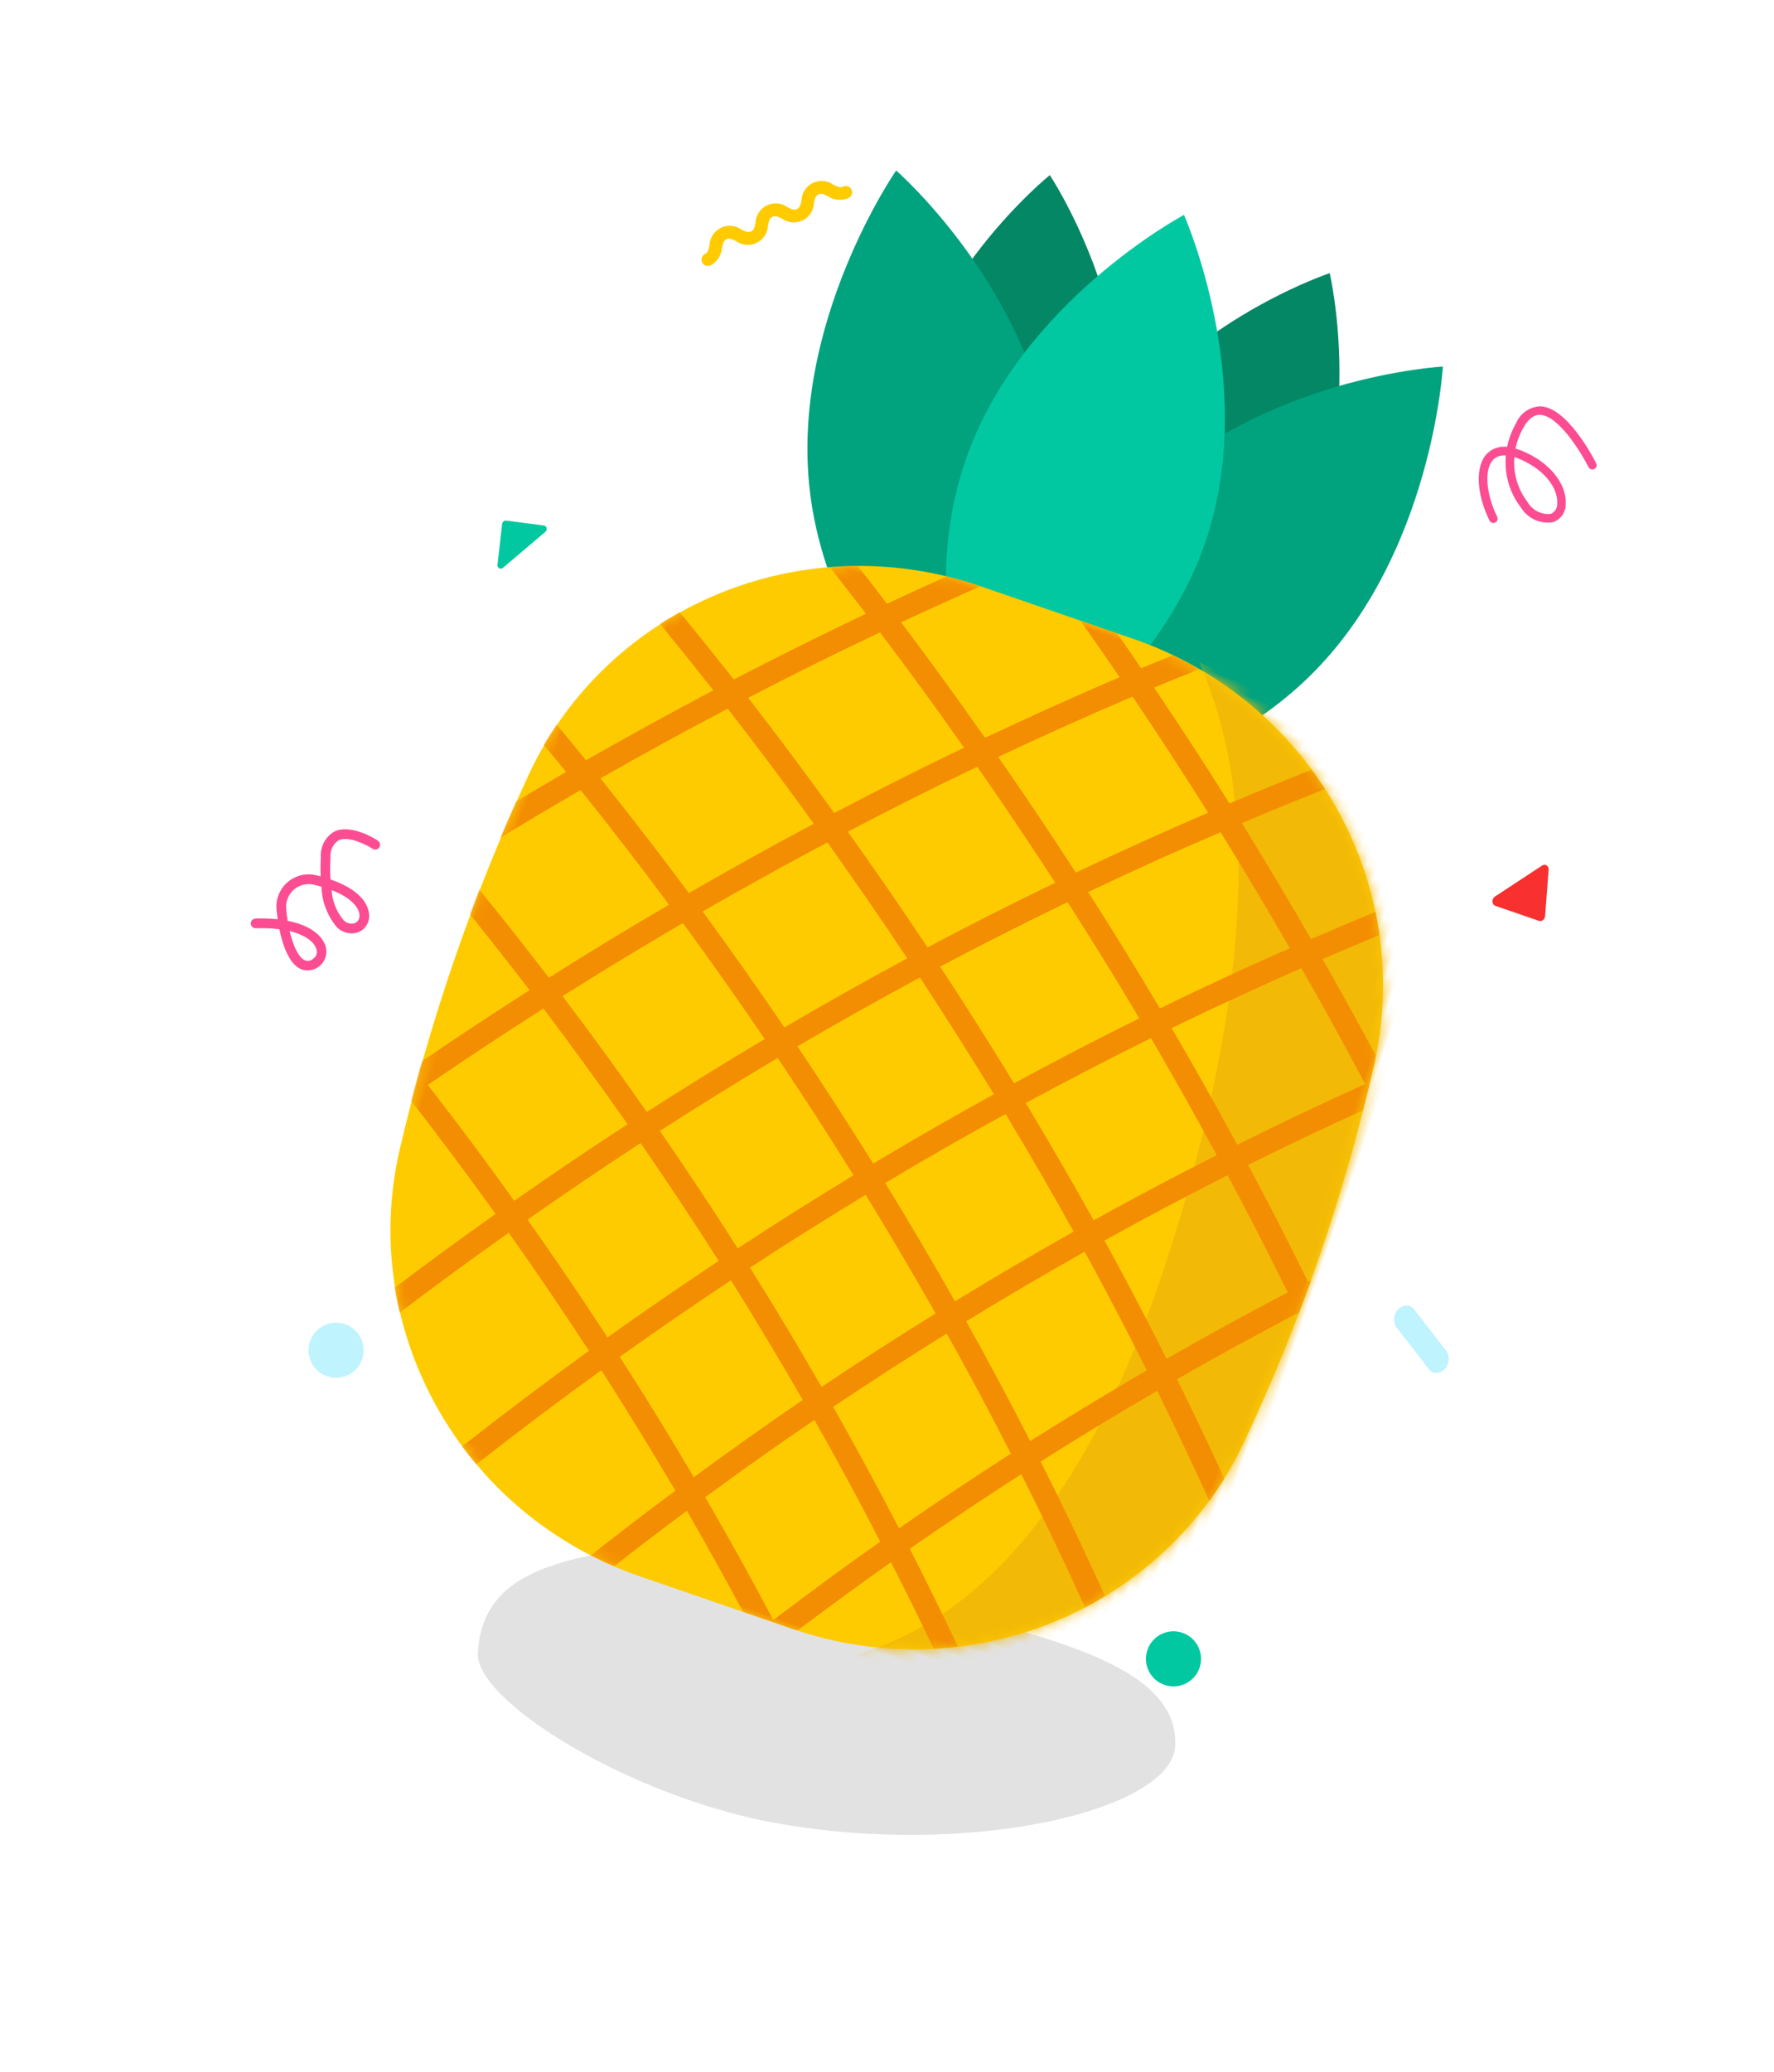 <?xml version="1.0" encoding="UTF-8"?>
<svg width="161px" height="188px" viewBox="0 0 161 188" version="1.1" xmlns="http://www.w3.org/2000/svg" xmlns:xlink="http://www.w3.org/1999/xlink">
    <title>Group</title>
    <defs>
        <path d="M48.754,95 L34.194,95 C17.052,95.022 2.674,82.263 0.917,65.47 C-0.306,53.52 -0.306,41.48 0.917,29.53 C2.674,12.737 17.052,-0.022 34.194,4.00889648e-13 L48.754,4.00889648e-13 C65.829,-0.019 80.173,12.64 82.019,29.357 C83.327,41.417 83.327,53.579 82.019,65.638 C80.175,82.358 65.83,95.019 48.754,95 L48.754,95 Z" id="path-1"></path>
    </defs>
    <g id="Page-1" stroke="none" stroke-width="1" fill="none" fill-rule="evenodd">
        <g id="Group" transform="translate(80.476, 93.861) rotate(19) translate(-80.476, -93.861) translate(22.598, 14.767)">
            <path d="M102.922,140.657 C102.922,132.174 86.882,131.012 73.255,127.646 C70.487,126.963 68.91,117.057 66.383,117.057 C63.842,117.057 62.166,123.513 59.833,123.959 C48.428,126.14 39.279,127.064 39.279,135.536 C39.279,139.906 53.703,147.818 67.047,149.519 C84.868,151.791 102.922,146.493 102.922,140.657 Z" id="Oval" fill-opacity="0.117" fill="#000000" transform="translate(71.101, 133.557) rotate(-16) translate(-71.101, -133.557) "></path>
            <path d="M60.963,23.253 C63.417,36.784 55.373,49.551 55.373,49.551 C55.373,49.551 43.354,40.378 40.896,26.849 C38.437,13.321 46.486,0.551 46.486,0.551 C46.486,0.551 58.509,9.723 60.963,23.253 Z" id="Path" fill="#038765" fill-rule="nonzero"></path>
            <path d="M58.922,23.392 C56.468,36.923 64.512,49.69 64.512,49.69 C64.512,49.69 76.531,40.516 78.989,26.988 C81.448,13.459 73.399,0.69 73.399,0.69 C73.399,0.69 61.376,9.861 58.922,23.392 Z" id="Path" fill="#038765" fill-rule="nonzero"></path>
            <path d="M55.048,24.701 C61.654,38.508 57.085,54.694 57.085,54.694 C57.085,54.694 41.81,48.495 35.201,34.688 C28.593,20.881 33.164,4.694 33.164,4.694 C33.164,4.694 48.443,10.893 55.048,24.701 L55.048,24.701 Z" id="Path" fill="#01A27E" fill-rule="nonzero"></path>
            <path d="M63.986,25.366 C57.379,39.173 61.947,55.359 61.947,55.359 C61.947,55.359 77.223,49.16 83.831,35.353 C90.44,21.546 85.869,5.359 85.869,5.359 C85.869,5.359 70.591,11.558 63.986,25.366 Z" id="Path" fill="#01A27E" fill-rule="nonzero"></path>
            <path d="M70.675,27.501 C70.675,42.689 59.175,55 59.175,55 C59.175,55 47.675,42.694 47.675,27.501 C47.675,12.307 59.175,-2.30274156e-13 59.175,-2.30274156e-13 C59.175,-2.30274156e-13 70.675,12.312 70.675,27.501 Z" id="Path" fill="#01C8A1" fill-rule="nonzero"></path>
            <g id="Path-2" transform="translate(18.562, 37.864)">
                <mask id="mask-2" fill="white">
                    <use xlink:href="#path-1"></use>
                </mask>
                <use id="Path" fill="#FECB00" fill-rule="nonzero" xlink:href="#path-1"></use>
                <path d="M54.492,95.692 C65.699,88.122 70.848,72.675 69.937,49.35 C69.027,26.025 64.082,9.59 55.103,0.045 L87.286,2.937 L87.946,93.311 L54.492,95.692 Z" id="Path-3" fill="#F2B906" mask="url(#mask-2)"></path>
                <path d="M82.778,50.004 C79.959,47.2 77.091,44.445 74.174,41.741 C76.881,38.983 79.634,36.283 82.433,33.642 C82.317,32.213 82.181,30.786 82.025,29.361 C81.996,29.106 81.961,28.852 81.917,28.599 C79.469,26.326 76.991,24.086 74.482,21.879 C75.868,20.619 77.261,19.367 78.663,18.123 C78.339,17.487 77.993,16.867 77.638,16.26 C76.053,17.66 74.477,19.076 72.909,20.51 C69.835,17.834 66.712,15.197 63.542,12.596 C65.562,10.775 67.61,8.99 69.668,7.225 C69.112,6.782 68.54,6.36 67.953,5.959 C65.916,7.711 63.898,9.484 61.901,11.279 C58.66,8.662 55.363,6.093 52.01,3.572 C53.112,2.586 54.224,1.612 55.346,0.649 C54.462,0.464 53.569,0.327 52.67,0.237 C51.885,0.906 51.101,1.606 50.327,2.295 C49.299,1.522 48.264,0.757 47.223,1.13639509e-12 L43.7,1.13639509e-12 C45.392,1.215 47.076,2.446 48.75,3.695 C45.435,6.68 42.195,9.756 38.984,12.874 C35.504,10.353 31.967,7.876 28.373,5.444 C30.276,3.605 32.193,1.791 34.123,1.13639509e-12 C33.046,1.13639509e-12 31.98,0.052 30.925,0.155 C29.473,1.514 28.033,2.885 26.607,4.271 C25.415,3.469 24.212,2.676 22.997,1.893 C22.192,2.162 21.397,2.47 20.626,2.81 C22.121,3.777 23.612,4.755 25.101,5.743 C21.922,8.871 18.789,12.053 15.702,15.29 C13.506,13.877 11.296,12.484 9.074,11.111 C8.605,11.626 8.155,12.151 7.726,12.696 C9.921,14.055 12.103,15.43 14.271,16.822 C11.271,20.023 8.315,23.279 5.405,26.589 C4.213,25.846 3.022,25.104 1.82,24.387 C1.63,25.088 1.466,25.795 1.329,26.508 C2.241,27.054 3.147,27.61 4.046,28.176 C2.897,29.514 1.754,30.855 0.617,32.199 C0.513,33.394 0.418,34.587 0.335,35.78 C2.143,33.599 3.973,31.438 5.823,29.297 C9.527,31.64 13.186,34.048 16.801,36.522 C14.024,39.746 11.305,43.019 8.647,46.339 C5.823,44.467 2.966,42.632 0.073,40.834 C0.042,41.637 0.022,42.439 -1.57498124e-12,43.231 C2.478,44.787 4.932,46.368 7.36,47.976 C4.931,51.03 2.551,54.121 0.22,57.248 C0.282,58.483 0.366,59.717 0.46,60.96 C4.046,63.307 7.577,65.711 11.051,68.174 C8.845,71.24 6.684,74.344 4.569,77.487 C4.925,78.176 5.311,78.834 5.73,79.483 C8.02,76.067 10.355,72.705 12.734,69.398 C16.254,71.93 19.711,74.517 23.105,77.157 C20.355,81.068 17.668,85.05 15.044,89.105 C15.609,89.496 16.194,89.867 16.79,90.227 C19.372,86.245 22.02,82.32 24.735,78.452 C28.102,81.117 31.406,83.833 34.649,86.602 C32.831,89.261 31.051,91.944 29.307,94.65 C30.07,94.762 30.844,94.844 31.629,94.896 C33.137,92.571 34.67,90.266 36.228,87.981 C38.874,90.286 41.48,92.626 44.048,95 L48.752,95 C48.919,95 49.097,95 49.264,94.989 C51.22,92.085 53.22,89.21 55.265,86.365 C57.366,88.393 59.439,90.448 61.485,92.53 C62.174,92.252 62.843,91.954 63.502,91.634 C61.203,89.278 58.861,86.952 56.477,84.658 C58.875,81.384 61.333,78.152 63.848,74.963 C67.057,78.092 70.193,81.274 73.256,84.51 C73.737,84.005 74.197,83.491 74.636,82.956 C71.542,79.683 68.375,76.469 65.133,73.313 C67.715,70.082 70.353,66.909 73.047,63.795 C75.672,66.398 78.25,69.036 80.783,71.708 C81.016,70.929 81.221,70.143 81.4,69.351 C79.111,66.947 76.78,64.569 74.406,62.22 C77.155,59.071 79.96,55.988 82.822,52.969 L82.916,53.061 C82.958,51.96 82.978,50.869 83,49.767 C82.925,49.849 82.851,49.935 82.778,50.004 L82.778,50.004 Z M72.93,23.273 C75.951,25.918 78.921,28.607 81.837,31.341 C78.712,34.274 75.648,37.272 72.647,40.335 C69.67,37.592 66.644,34.899 63.573,32.258 C66.637,29.209 69.756,26.215 72.93,23.278 L72.93,23.273 Z M50.275,43.181 C47.454,46.298 44.683,49.471 41.964,52.7 C38.692,50.045 35.372,47.438 32.001,44.879 C34.782,41.648 37.608,38.471 40.48,35.35 C43.794,37.922 47.059,40.533 50.275,43.181 L50.275,43.181 Z M41.891,33.826 C44.85,30.657 47.861,27.568 50.923,24.524 C54.175,27.096 57.372,29.713 60.514,32.373 C57.512,35.409 54.567,38.503 51.677,41.656 C48.478,39.002 45.215,36.392 41.891,33.826 L41.891,33.826 Z M30.325,43.644 C26.889,41.072 23.407,38.561 19.881,36.112 C22.724,32.851 25.613,29.647 28.547,26.501 C32.028,28.981 35.454,31.509 38.824,34.085 C35.941,37.213 33.108,40.399 30.325,43.644 Z M30.638,46.454 C34.016,49.002 37.344,51.613 40.621,54.285 C37.977,57.467 35.384,60.686 32.844,63.979 C29.519,61.324 26.135,58.73 22.692,56.199 C25.298,52.896 27.95,49.647 30.648,46.454 L30.638,46.454 Z M42.242,55.602 C45.462,58.247 48.63,60.95 51.745,63.711 C49.159,66.893 46.612,70.102 44.134,73.385 C40.963,70.618 37.739,67.911 34.464,65.265 C37.008,61.993 39.602,58.772 42.246,55.602 L42.242,55.602 Z M43.57,54.01 C46.271,50.799 49.036,47.639 51.861,44.533 C55.016,47.168 58.121,49.861 61.175,52.61 C58.415,55.722 55.707,58.885 53.052,62.099 C49.95,59.36 46.79,56.663 43.574,54.007 L43.57,54.01 Z M53.261,42.999 C56.157,39.85 59.103,36.76 62.098,33.727 C65.182,36.381 68.214,39.081 71.194,41.826 C68.266,44.841 65.387,47.917 62.558,51.054 C59.516,48.328 56.419,45.642 53.266,42.996 L53.261,42.999 Z M61.99,14.009 C65.169,16.603 68.291,19.238 71.358,21.913 C68.171,24.852 65.045,27.854 61.982,30.918 C58.845,28.252 55.648,25.632 52.392,23.055 C55.533,19.965 58.734,16.949 61.994,14.006 L61.99,14.009 Z M50.427,4.974 C53.784,7.506 57.092,10.082 60.349,12.703 C57.094,15.658 53.897,18.674 50.758,21.749 C47.441,19.153 44.082,16.611 40.68,14.123 C43.885,11.002 47.135,7.951 50.432,4.971 L50.427,4.974 Z M39.169,15.581 C42.6,18.082 45.974,20.631 49.291,23.227 C46.214,26.279 43.196,29.387 40.239,32.55 C36.872,29.978 33.453,27.454 29.982,24.976 C32.994,21.786 36.057,18.654 39.173,15.58 L39.169,15.581 Z M26.858,6.926 C30.454,9.344 33.995,11.814 37.479,14.336 C34.354,17.412 31.29,20.572 28.269,23.777 C24.716,21.27 21.119,18.823 17.48,16.44 C20.555,13.195 23.681,10.024 26.858,6.926 L26.858,6.926 Z M7.182,27.716 C10.078,24.416 13.033,21.167 16.048,17.971 C19.696,20.359 23.293,22.802 26.837,25.299 C23.891,28.458 20.999,31.672 18.16,34.941 C14.544,32.469 10.884,30.06 7.182,27.713 L7.182,27.716 Z M18.536,37.688 C22.061,40.138 25.543,42.649 28.98,45.219 C26.268,48.422 23.612,51.671 21.013,54.964 C17.533,52.422 13.982,49.939 10.361,47.513 C13.038,44.178 15.763,40.902 18.536,37.685 L18.536,37.688 Z M12.263,66.5 C8.72,63.979 5.106,61.517 1.422,59.112 C3.921,55.736 6.487,52.422 9.085,49.14 C12.692,51.57 16.239,54.05 19.728,56.581 C17.188,59.832 14.7,63.139 12.263,66.5 L12.263,66.5 Z M24.297,75.463 C20.909,72.819 17.462,70.238 13.957,67.72 C16.392,64.364 18.873,61.06 21.4,57.809 C24.861,60.361 28.256,62.961 31.583,65.61 C29.116,68.857 26.67,72.129 24.297,75.463 Z M35.838,84.904 C32.589,82.125 29.283,79.411 25.924,76.764 C28.295,73.44 30.724,70.156 33.211,66.914 C36.504,69.58 39.734,72.294 42.901,75.055 C40.5,78.285 38.145,81.567 35.838,84.901 L35.838,84.904 Z M46.878,94.813 C43.781,91.905 40.623,89.061 37.406,86.283 C39.716,82.938 42.079,79.652 44.494,76.424 C47.641,79.202 50.721,82.035 53.736,84.924 C51.405,88.163 49.119,91.459 46.878,94.81 L46.878,94.813 Z M54.96,83.226 C51.938,80.355 48.858,77.529 45.718,74.746 C48.196,71.474 50.723,68.26 53.298,65.104 C56.371,67.851 59.389,70.654 62.35,73.511 C59.828,76.705 57.364,79.942 54.959,83.222 L54.96,83.226 Z M63.637,71.865 C60.676,69.019 57.665,66.226 54.604,63.485 C57.25,60.264 59.958,57.121 62.717,54.007 C65.717,56.744 68.663,59.526 71.554,62.353 C68.864,65.47 66.225,68.64 63.636,71.862 L63.637,71.865 Z M72.91,60.781 C70.023,57.96 67.082,55.187 64.086,52.464 C66.919,49.315 69.797,46.234 72.721,43.223 C75.644,45.933 78.518,48.695 81.342,51.506 C78.472,54.544 75.661,57.635 72.909,60.778 L72.91,60.781 Z" id="Shape" fill="#F38D01" fill-rule="nonzero" mask="url(#mask-2)"></path>
            </g>
            <path d="M13.733,46.056 L11.156,50.4 C11.089,50.509 10.969,50.566 10.85,50.544 C10.73,50.523 10.634,50.426 10.603,50.299 L9.791,46.657 C9.773,46.569 9.788,46.475 9.833,46.399 C9.879,46.322 9.95,46.269 10.032,46.25 L13.422,45.556 C13.541,45.529 13.664,45.583 13.732,45.693 C13.8,45.802 13.801,45.946 13.733,46.056 L13.733,46.056 Z" id="Path" fill="#01C8A1" fill-rule="nonzero"></path>
            <path d="M110.495,50.07 L106.286,50.07 C106.127,50.067 105.985,49.955 105.923,49.784 C105.861,49.614 105.89,49.416 105.998,49.28 L109.129,45.226 C109.225,45.1 109.371,45.045 109.512,45.082 C109.652,45.118 109.764,45.241 109.805,45.402 L110.869,49.456 C110.911,49.598 110.892,49.754 110.817,49.876 C110.743,49.998 110.623,50.07 110.495,50.07 L110.495,50.07 Z" id="Path" fill="#F93030" fill-rule="nonzero"></path>
            <path d="M111.241,87.076 L115.242,89.701 C115.723,90.018 115.898,90.738 115.634,91.312 C115.508,91.59 115.293,91.796 115.038,91.883 C114.783,91.971 114.509,91.933 114.278,91.778 L110.276,89.153 C110.042,89.003 109.869,88.748 109.796,88.445 C109.722,88.142 109.754,87.816 109.884,87.541 C110.152,86.97 110.758,86.762 111.241,87.076 Z" id="Path" fill="#BFF3FE" fill-rule="nonzero"></path>
            <circle id="Oval" fill="#01C8A1" fill-rule="nonzero" cx="100.924" cy="124.175" r="2.5"></circle>
            <circle id="Oval" fill="#BFF3FE" fill-rule="nonzero" cx="19.949" cy="122.444" r="2.5"></circle>
            <path d="M19.231,18.308 C19.123,18.2 19.062,18.053 19.062,17.9 C19.062,17.746 19.123,17.6 19.231,17.491 C19.423,17.299 19.419,17.1 19.358,16.621 C19.162,15.974 19.338,15.27 19.817,14.792 C20.295,14.313 20.999,14.138 21.646,14.335 C22.125,14.395 22.324,14.399 22.517,14.207 C22.709,14.015 22.704,13.815 22.645,13.337 C22.447,12.69 22.622,11.986 23.101,11.508 C23.579,11.029 24.282,10.854 24.929,11.052 C25.407,11.113 25.605,11.118 25.797,10.926 C25.989,10.734 25.985,10.534 25.925,10.058 C25.727,9.411 25.902,8.707 26.38,8.229 C26.859,7.75 27.562,7.575 28.209,7.773 C28.686,7.834 28.885,7.838 29.076,7.647 C29.302,7.422 29.667,7.422 29.893,7.647 C30.118,7.872 30.118,8.238 29.893,8.463 C29.399,8.915 28.711,9.086 28.063,8.918 C27.587,8.857 27.387,8.853 27.196,9.044 C27.006,9.235 27.009,9.436 27.069,9.912 C27.267,10.559 27.092,11.263 26.613,11.741 C26.135,12.22 25.432,12.395 24.785,12.198 C24.307,12.137 24.109,12.132 23.917,12.324 C23.725,12.516 23.729,12.716 23.789,13.192 C23.987,13.839 23.811,14.543 23.333,15.022 C22.855,15.501 22.151,15.677 21.504,15.48 C21.024,15.421 20.826,15.415 20.632,15.608 C20.439,15.802 20.445,16 20.504,16.48 C20.671,17.128 20.499,17.816 20.047,18.309 C19.938,18.417 19.792,18.478 19.639,18.478 C19.486,18.478 19.339,18.417 19.231,18.308 L19.231,18.308 Z" id="Path" fill="#FECB00" fill-rule="nonzero"></path>
            <path d="M94.69,17.304 C94.587,17.304 94.488,17.263 94.415,17.19 C92.468,15.253 91.571,12.924 92.232,11.526 C92.528,10.92 93.091,10.487 93.755,10.355 C93.655,9.582 93.68,8.797 93.829,8.032 C93.893,7.076 94.505,6.243 95.4,5.892 C97.734,5.165 101.478,8.732 101.897,9.141 C102.038,9.293 102.034,9.528 101.888,9.676 C101.742,9.823 101.506,9.832 101.351,9.694 C100.305,8.673 97.24,6.128 95.633,6.633 C95.098,6.798 94.761,7.305 94.593,8.181 C94.46,8.862 94.437,9.559 94.526,10.248 C94.832,10.232 95.139,10.239 95.443,10.27 C98.374,10.547 100.082,12.097 100.469,13.511 C100.724,14.203 100.509,14.979 99.934,15.443 C98.911,16.009 97.643,15.894 96.74,15.152 C95.318,14.214 94.304,12.776 93.903,11.125 C93.488,11.213 93.135,11.481 92.94,11.856 C92.433,12.929 93.305,14.987 94.972,16.646 C95.083,16.757 95.116,16.924 95.055,17.069 C94.995,17.213 94.853,17.308 94.696,17.308 L94.69,17.304 Z M94.677,11.017 C95.041,12.445 95.928,13.685 97.163,14.496 C97.806,15.044 98.711,15.169 99.48,14.815 C99.785,14.535 99.881,14.096 99.722,13.715 C99.402,12.556 97.931,11.28 95.371,11.039 C95.14,11.018 94.908,11.011 94.677,11.017 L94.677,11.017 Z M5.801,90.795 C5.73,90.795 5.658,90.79 5.588,90.78 C4.421,90.615 3.354,89.195 2.652,88.003 C1.951,88.15 1.264,88.356 0.598,88.617 C0.371,88.703 0.116,88.591 0.029,88.365 C-0.058,88.139 0.055,87.886 0.282,87.799 C0.909,87.555 1.552,87.355 2.207,87.2 C1.949,86.697 1.8,86.348 1.795,86.333 C1.43,85.47 1.502,84.486 1.988,83.684 C2.475,82.882 3.317,82.361 4.254,82.281 C4.384,82.268 4.51,82.26 4.633,82.251 C4.431,81.738 4.245,81.187 4.078,80.601 C3.714,79.74 3.86,78.75 4.456,78.029 C5.632,76.822 8.199,77.42 8.487,77.496 C8.64,77.534 8.761,77.651 8.804,77.801 C8.847,77.952 8.807,78.115 8.697,78.227 C8.588,78.34 8.426,78.386 8.273,78.348 C7.625,78.185 5.789,77.922 5.086,78.646 C4.727,79.151 4.665,79.808 4.925,80.37 C5.101,81 5.315,81.619 5.566,82.224 C9.095,82.224 9.831,83.763 9.979,84.279 C10.21,85 9.883,85.782 9.207,86.128 C8.684,86.388 8.069,86.394 7.541,86.143 C6.376,85.447 5.481,84.379 5.003,83.112 C4.789,83.122 4.566,83.137 4.336,83.159 C3.677,83.214 3.085,83.581 2.744,84.144 C2.403,84.707 2.355,85.399 2.613,86.005 C2.745,86.324 2.915,86.677 3.108,87.039 C5.22,86.746 6.535,87.303 7.115,88.093 C7.482,88.602 7.539,89.269 7.265,89.833 C6.991,90.396 6.429,90.765 5.801,90.795 L5.801,90.795 Z M3.587,87.861 C4.245,88.9 5.044,89.817 5.709,89.912 C5.992,89.942 6.265,89.805 6.409,89.561 C6.637,89.281 6.635,88.879 6.402,88.603 C6.002,88.059 5.038,87.726 3.587,87.861 Z M5.972,83.103 C6.36,84.032 7.034,84.815 7.897,85.338 C8.186,85.484 8.527,85.484 8.817,85.338 C9.112,85.178 9.247,84.829 9.137,84.512 C8.943,83.86 7.999,83.186 5.972,83.103 L5.972,83.103 Z" id="Shape" fill="#FC4D92" fill-rule="nonzero"></path>
        </g>
    </g>
</svg>